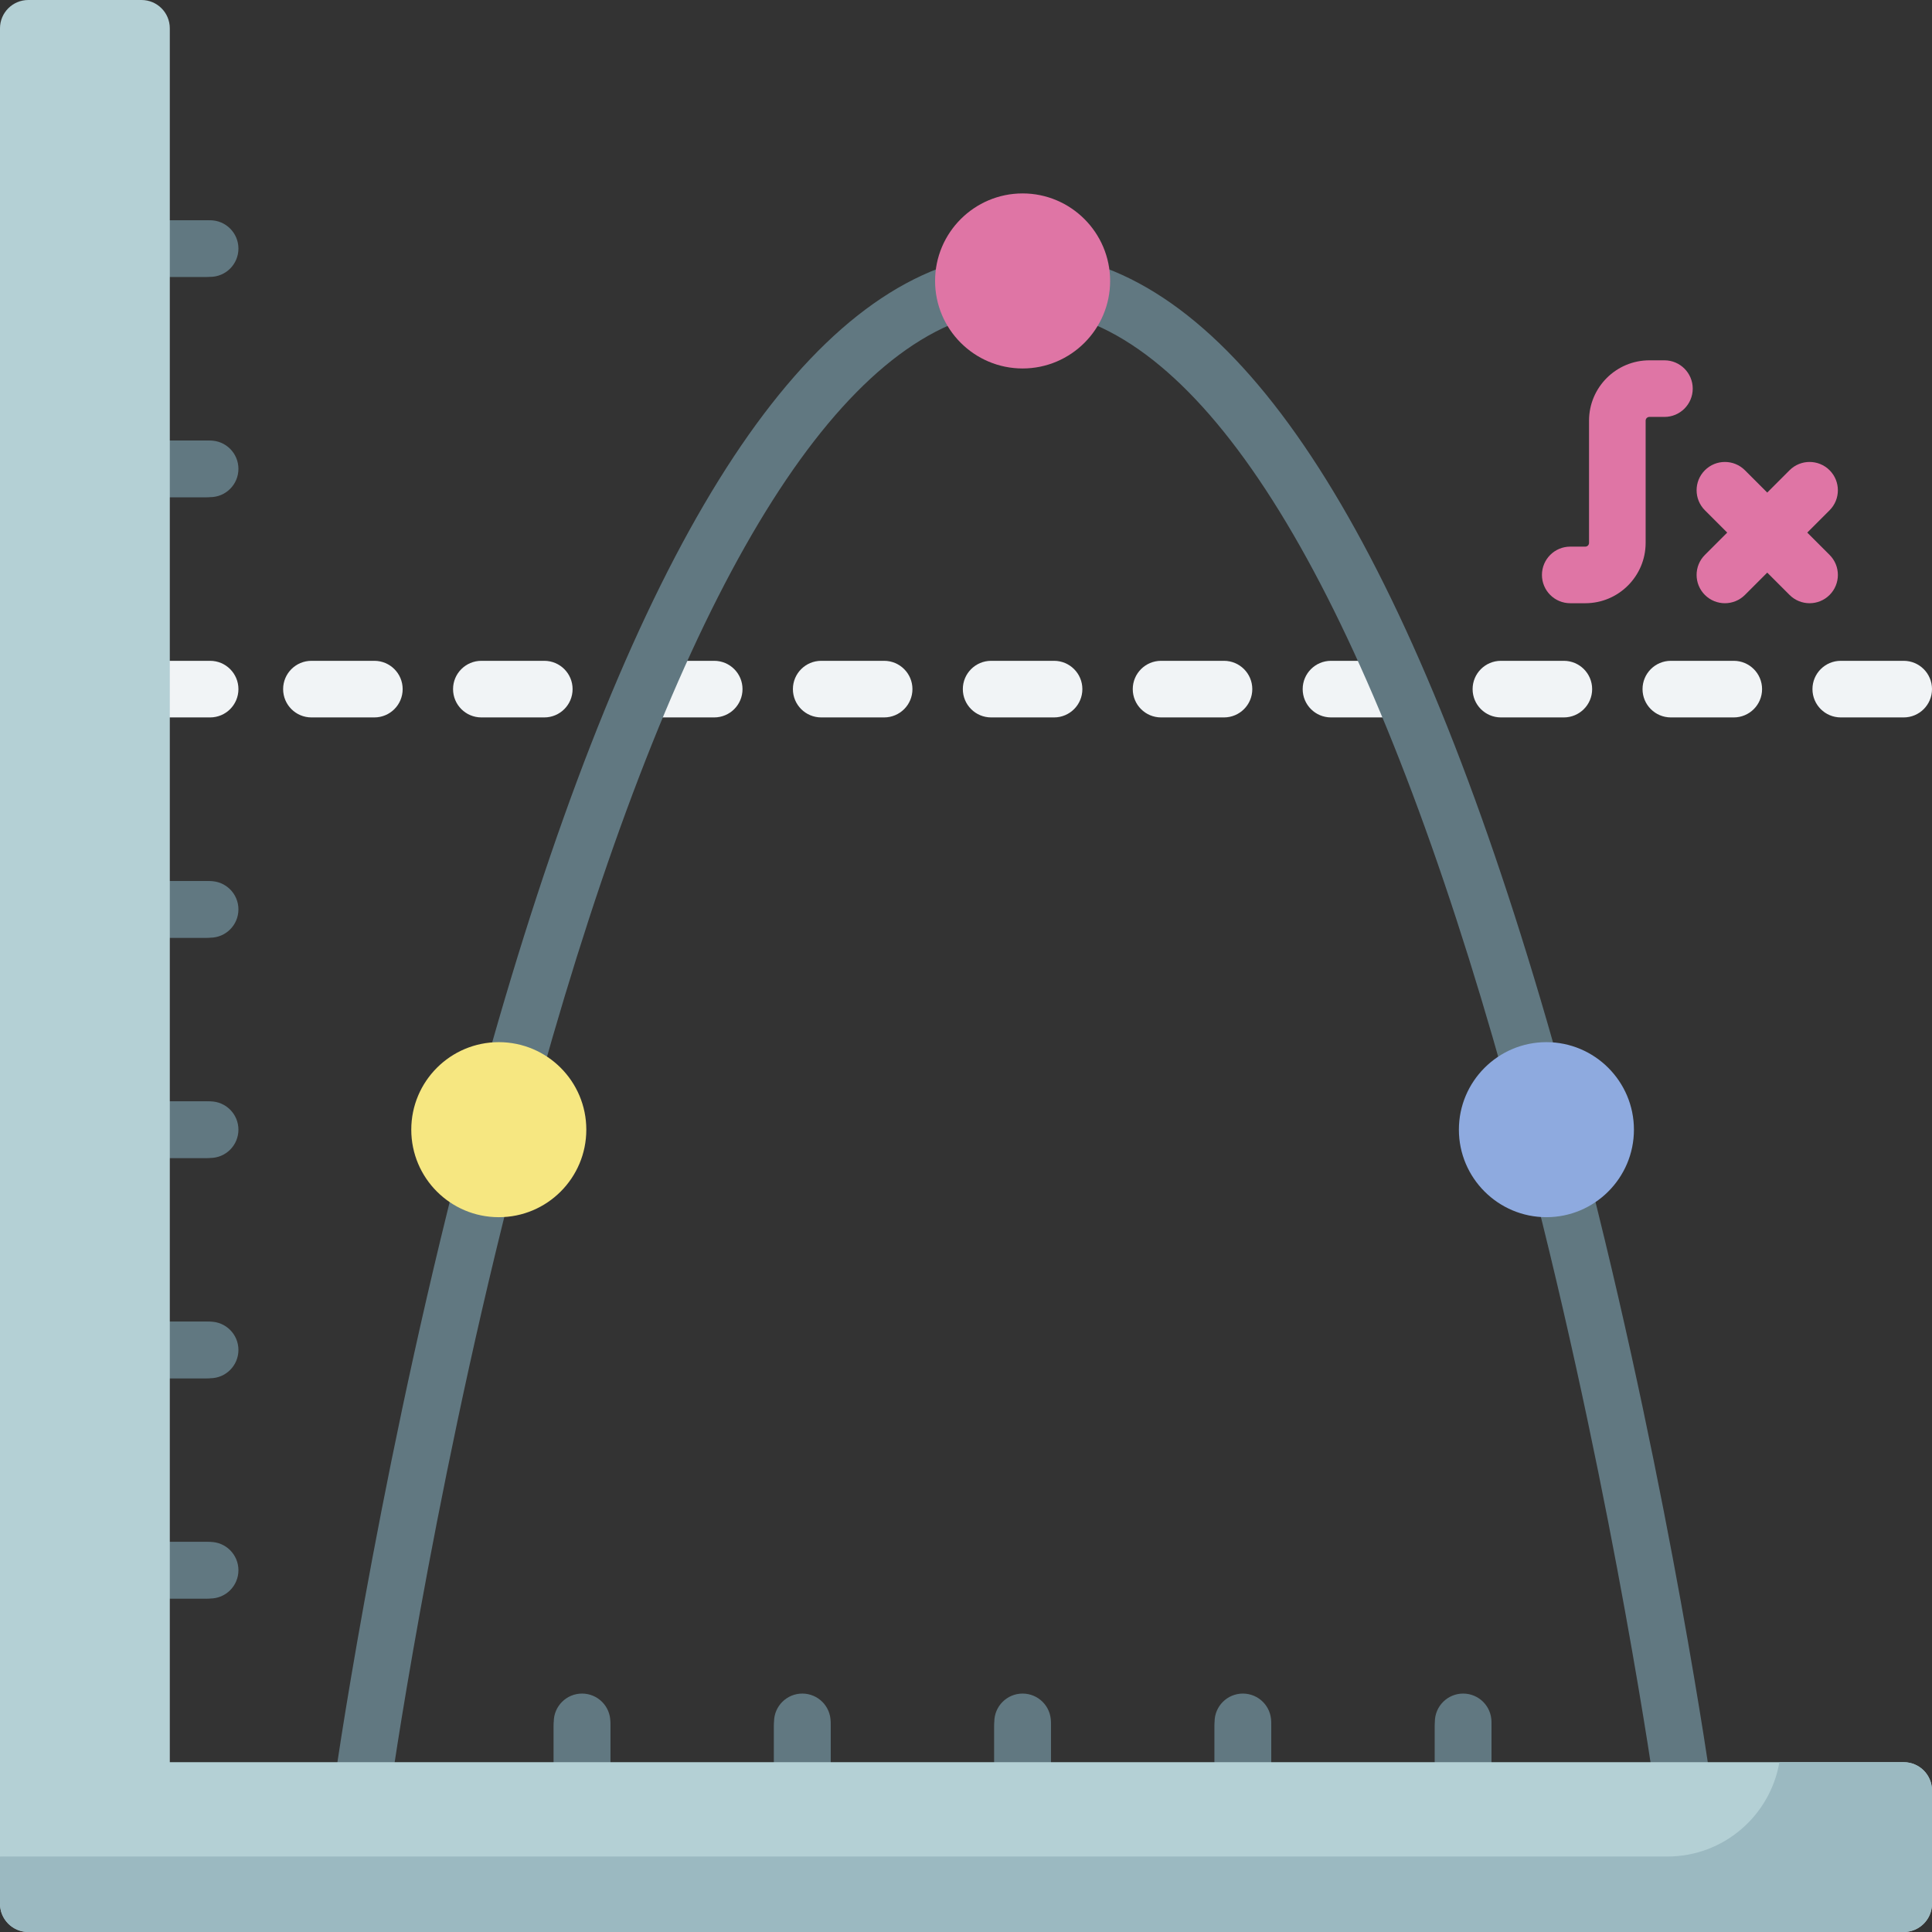 <svg id="Layer_1" enable-background="new 0 0 512 512" height="512" viewBox="0 0 512 512" width="512" xmlns="http://www.w3.org/2000/svg"><rect x="0" y="0" width="512" height="512" fill="#333333" stroke="none"/><path d="m55.686 73.375h-18.186c-4.142 0-7.5-3.357-7.5-7.5s3.358-7.5 7.5-7.5h18.186c4.142 0 7.5 3.357 7.5 7.5s-3.358 7.5-7.5 7.5z" fill="#617881"/><path d="m55.686 131.75h-18.186c-4.142 0-7.5-3.357-7.5-7.5s3.358-7.5 7.5-7.5h18.186c4.142 0 7.5 3.357 7.5 7.5s-3.358 7.5-7.5 7.5z" fill="#617881"/><path d="m55.686 248.5h-18.186c-4.142 0-7.5-3.357-7.5-7.5s3.358-7.5 7.5-7.5h18.186c4.142 0 7.5 3.357 7.5 7.5s-3.358 7.5-7.5 7.5z" fill="#617881"/><path d="m55.686 306.875h-18.186c-4.142 0-7.5-3.357-7.5-7.5s3.358-7.5 7.5-7.5h18.186c4.142 0 7.5 3.357 7.5 7.5s-3.358 7.5-7.5 7.5z" fill="#617881"/><path d="m55.686 365.25h-18.186c-4.142 0-7.5-3.357-7.5-7.5s3.358-7.5 7.5-7.5h18.186c4.142 0 7.5 3.357 7.5 7.5s-3.358 7.5-7.5 7.5z" fill="#617881"/><path d="m55.686 423.625h-18.186c-4.142 0-7.5-3.357-7.5-7.5s3.358-7.5 7.5-7.5h18.186c4.142 0 7.5 3.357 7.5 7.5s-3.358 7.5-7.5 7.5z" fill="#617881"/><path d="m54.686 73.375h-17.186c-4.142 0-7.5-3.357-7.5-7.5s3.358-7.5 7.5-7.5h17.186c4.142 0 7.5 3.357 7.5 7.5s-3.358 7.5-7.5 7.5z" fill="#617881"/><path d="m54.686 131.75h-17.186c-4.142 0-7.5-3.357-7.5-7.5s3.358-7.5 7.5-7.5h17.186c4.142 0 7.5 3.357 7.5 7.5s-3.358 7.5-7.5 7.5z" fill="#617881"/><path d="m55.686 190.125h-18.186c-4.142 0-7.5-3.357-7.5-7.5s3.358-7.5 7.5-7.5h18.186c4.142 0 7.5 3.357 7.5 7.5s-3.358 7.5-7.5 7.5zm51.024-7.5c0-4.143-3.358-7.5-7.5-7.5h-16.678c-4.142 0-7.5 3.357-7.5 7.5s3.358 7.5 7.5 7.5h16.678c4.143 0 7.5-3.357 7.5-7.5zm45.033 0c0-4.143-3.358-7.5-7.5-7.5h-16.678c-4.142 0-7.5 3.357-7.5 7.5s3.358 7.5 7.5 7.5h16.678c4.142 0 7.5-3.357 7.5-7.5zm45.032 0c0-4.143-3.358-7.5-7.5-7.5h-16.678c-4.142 0-7.5 3.357-7.5 7.5s3.358 7.5 7.5 7.5h16.678c4.142 0 7.5-3.357 7.5-7.5zm45.032 0c0-4.143-3.358-7.5-7.5-7.5h-16.679c-4.142 0-7.5 3.357-7.5 7.5s3.358 7.5 7.5 7.5h16.679c4.142 0 7.5-3.357 7.5-7.5zm45.032 0c0-4.143-3.357-7.5-7.5-7.5h-16.678c-4.143 0-7.5 3.357-7.5 7.5s3.357 7.5 7.5 7.5h16.678c4.142 0 7.5-3.357 7.5-7.5zm45.032 0c0-4.143-3.357-7.5-7.5-7.5h-16.678c-4.143 0-7.5 3.357-7.5 7.5s3.357 7.5 7.5 7.5h16.678c4.143 0 7.5-3.357 7.5-7.5zm45.032 0c0-4.143-3.357-7.5-7.5-7.5h-16.679c-4.143 0-7.5 3.357-7.5 7.5s3.357 7.5 7.5 7.5h16.679c4.143 0 7.5-3.357 7.5-7.5zm45.033 0c0-4.143-3.357-7.5-7.5-7.5h-16.679c-4.143 0-7.5 3.357-7.5 7.5s3.357 7.5 7.5 7.5h16.679c4.142 0 7.5-3.357 7.5-7.5zm45.032 0c0-4.143-3.357-7.5-7.5-7.5h-16.679c-4.143 0-7.5 3.357-7.5 7.5s3.357 7.5 7.5 7.5h16.679c4.142 0 7.5-3.357 7.5-7.5zm45.032 0c0-4.143-3.357-7.5-7.5-7.5h-16.679c-4.143 0-7.5 3.357-7.5 7.5s3.357 7.5 7.5 7.5h16.679c4.143 0 7.5-3.357 7.5-7.5z" fill="#f1f4f6"/><g fill="#617881"><path d="m54.686 248.5h-17.186c-4.142 0-7.5-3.357-7.5-7.5s3.358-7.5 7.5-7.5h17.186c4.142 0 7.5 3.357 7.5 7.5s-3.358 7.5-7.5 7.5z"/><path d="m54.686 306.875h-17.186c-4.142 0-7.5-3.357-7.5-7.5s3.358-7.5 7.5-7.5h17.186c4.142 0 7.5 3.357 7.5 7.5s-3.358 7.5-7.5 7.5z"/><path d="m54.686 365.25h-17.186c-4.142 0-7.5-3.357-7.5-7.5s3.358-7.5 7.5-7.5h17.186c4.142 0 7.5 3.357 7.5 7.5s-3.358 7.5-7.5 7.5z"/><path d="m54.686 423.625h-17.186c-4.142 0-7.5-3.357-7.5-7.5s3.358-7.5 7.5-7.5h17.186c4.142 0 7.5 3.357 7.5 7.5s-3.358 7.5-7.5 7.5z"/><path d="m387.75 482c-4.143 0-7.5-3.357-7.5-7.5v-18.186c0-4.143 3.357-7.5 7.5-7.5s7.5 3.357 7.5 7.5v18.186c0 4.143-3.357 7.5-7.5 7.5z"/><path d="m329.375 482c-4.143 0-7.5-3.357-7.5-7.5v-18.186c0-4.143 3.357-7.5 7.5-7.5s7.5 3.357 7.5 7.5v18.186c0 4.143-3.357 7.5-7.5 7.5z"/><path d="m271 482c-4.143 0-7.5-3.357-7.5-7.5v-18.186c0-4.143 3.357-7.5 7.5-7.5s7.5 3.357 7.5 7.5v18.186c0 4.143-3.357 7.5-7.5 7.5z"/><path d="m212.625 482c-4.142 0-7.5-3.357-7.5-7.5v-18.186c0-4.143 3.358-7.5 7.5-7.5s7.5 3.357 7.5 7.5v18.186c0 4.143-3.358 7.5-7.5 7.5z"/><path d="m154.25 482c-4.142 0-7.5-3.357-7.5-7.5v-18.186c0-4.143 3.358-7.5 7.5-7.5s7.5 3.357 7.5 7.5v18.186c0 4.143-3.358 7.5-7.5 7.5z"/><path d="m387.75 482c-4.143 0-7.5-3.357-7.5-7.5v-17.186c0-4.143 3.357-7.5 7.5-7.5s7.5 3.357 7.5 7.5v17.186c0 4.143-3.357 7.5-7.5 7.5z"/><path d="m329.375 482c-4.143 0-7.5-3.357-7.5-7.5v-17.186c0-4.143 3.357-7.5 7.5-7.5s7.5 3.357 7.5 7.5v17.186c0 4.143-3.357 7.5-7.5 7.5z"/><path d="m271 482c-4.143 0-7.5-3.357-7.5-7.5v-17.186c0-4.143 3.357-7.5 7.5-7.5s7.5 3.357 7.5 7.5v17.186c0 4.143-3.357 7.5-7.5 7.5z"/><path d="m212.625 482c-4.142 0-7.5-3.357-7.5-7.5v-17.186c0-4.143 3.358-7.5 7.5-7.5s7.5 3.357 7.5 7.5v17.186c0 4.143-3.358 7.5-7.5 7.5z"/><path d="m154.25 482c-4.142 0-7.5-3.357-7.5-7.5v-17.186c0-4.143 3.358-7.5 7.5-7.5s7.5 3.357 7.5 7.5v17.186c0 4.143-3.358 7.5-7.5 7.5z"/><path d="m95.889 482.001c-.346 0-.695-.024-1.047-.073-4.103-.573-6.963-4.363-6.39-8.466.105-.754 10.785-76.365 32.208-160.825 1.019-4.015 5.099-6.446 9.114-5.426 4.015 1.019 6.444 5.099 5.426 9.113-21.224 83.673-31.788 158.468-31.893 159.214-.523 3.75-3.736 6.463-7.418 6.463z"/><path d="m136.004 291.652c-.668 0-1.348-.09-2.022-.278-3.989-1.115-6.319-5.253-5.205-9.242 35.423-126.749 77.261-198.245 124.349-212.501 3.963-1.199 8.152 1.041 9.352 5.006 1.2 3.964-1.041 8.151-5.006 9.352-41.269 12.493-80.775 82.406-114.25 202.181-.925 3.313-3.937 5.482-7.218 5.482z"/><path d="m405.996 291.642c-3.28 0-6.293-2.169-7.22-5.483-33.517-119.923-73.075-189.846-114.396-202.214-3.969-1.188-6.223-5.368-5.035-9.336s5.364-6.218 9.336-5.035c47.167 14.117 89.069 85.628 124.543 212.547 1.114 3.989-1.216 8.127-5.205 9.242-.675.189-1.355.279-2.023.279z"/><path d="m446.11 482.001c-3.681 0-6.893-2.712-7.418-6.462-.104-.746-10.689-75.586-31.892-159.216-1.019-4.015 1.411-8.095 5.427-9.112 4.014-1.019 8.096 1.411 9.112 5.427 21.413 84.459 32.103 160.069 32.208 160.823.574 4.102-2.286 7.893-6.389 8.467-.35.049-.701.073-1.048.073z"/></g><path d="m441.091 95.489h-3.989c-8.817 0-15.991 7.173-15.991 15.99v32.391c0 .547-.444.991-.99.991h-3.99c-4.143 0-7.5 3.357-7.5 7.5s3.357 7.5 7.5 7.5h3.99c8.817 0 15.99-7.174 15.99-15.991v-32.391c0-.546.444-.99.991-.99h3.989c4.143 0 7.5-3.357 7.5-7.5s-3.358-7.5-7.5-7.5z" fill="#df75a5"/><path d="m478.944 141.142 5.916-5.916c2.929-2.93 2.929-7.678 0-10.607-2.93-2.928-7.678-2.928-10.607 0l-5.916 5.916-5.916-5.916c-2.93-2.928-7.678-2.928-10.607 0-2.929 2.93-2.929 7.678 0 10.607l5.916 5.916-5.916 5.916c-2.929 2.93-2.929 7.678 0 10.607 1.465 1.464 3.385 2.196 5.304 2.196s3.839-.732 5.304-2.196l5.916-5.916 5.916 5.916c1.465 1.464 3.385 2.196 5.304 2.196s3.839-.732 5.304-2.196c2.929-2.93 2.929-7.678 0-10.607z" fill="#df75a5"/><path d="m504.5 467h-459.5v-459.5c0-4.143-3.358-7.5-7.5-7.5h-30c-4.142 0-7.5 3.357-7.5 7.5v497c0 4.143 3.358 7.5 7.5 7.5h497c4.143 0 7.5-3.357 7.5-7.5v-30c0-4.143-3.357-7.5-7.5-7.5z" fill="#b4d0d5"/><path d="m504.5 467h-32.945c-2.438 14.196-14.798 25-29.69 25h-441.865v12.5c0 4.143 3.358 7.5 7.5 7.5h497c4.143 0 7.5-3.357 7.5-7.5v-30c0-4.143-3.357-7.5-7.5-7.5z" fill="#9bb9c1"/><path d="m271 51.259c-12.789 0-23.194 10.405-23.194 23.195 0 12.789 10.405 23.194 23.194 23.194s23.194-10.405 23.194-23.194c0-12.79-10.405-23.195-23.194-23.195z" fill="#df75a5"/><path d="m409.814 276.181c-12.789 0-23.194 10.405-23.194 23.194s10.405 23.194 23.194 23.194c12.79 0 23.195-10.405 23.195-23.194s-10.405-23.194-23.195-23.194z" fill="#8eaadf"/><circle cx="132.185" cy="299.375" fill="#f6e781" r="23.194"/></svg>